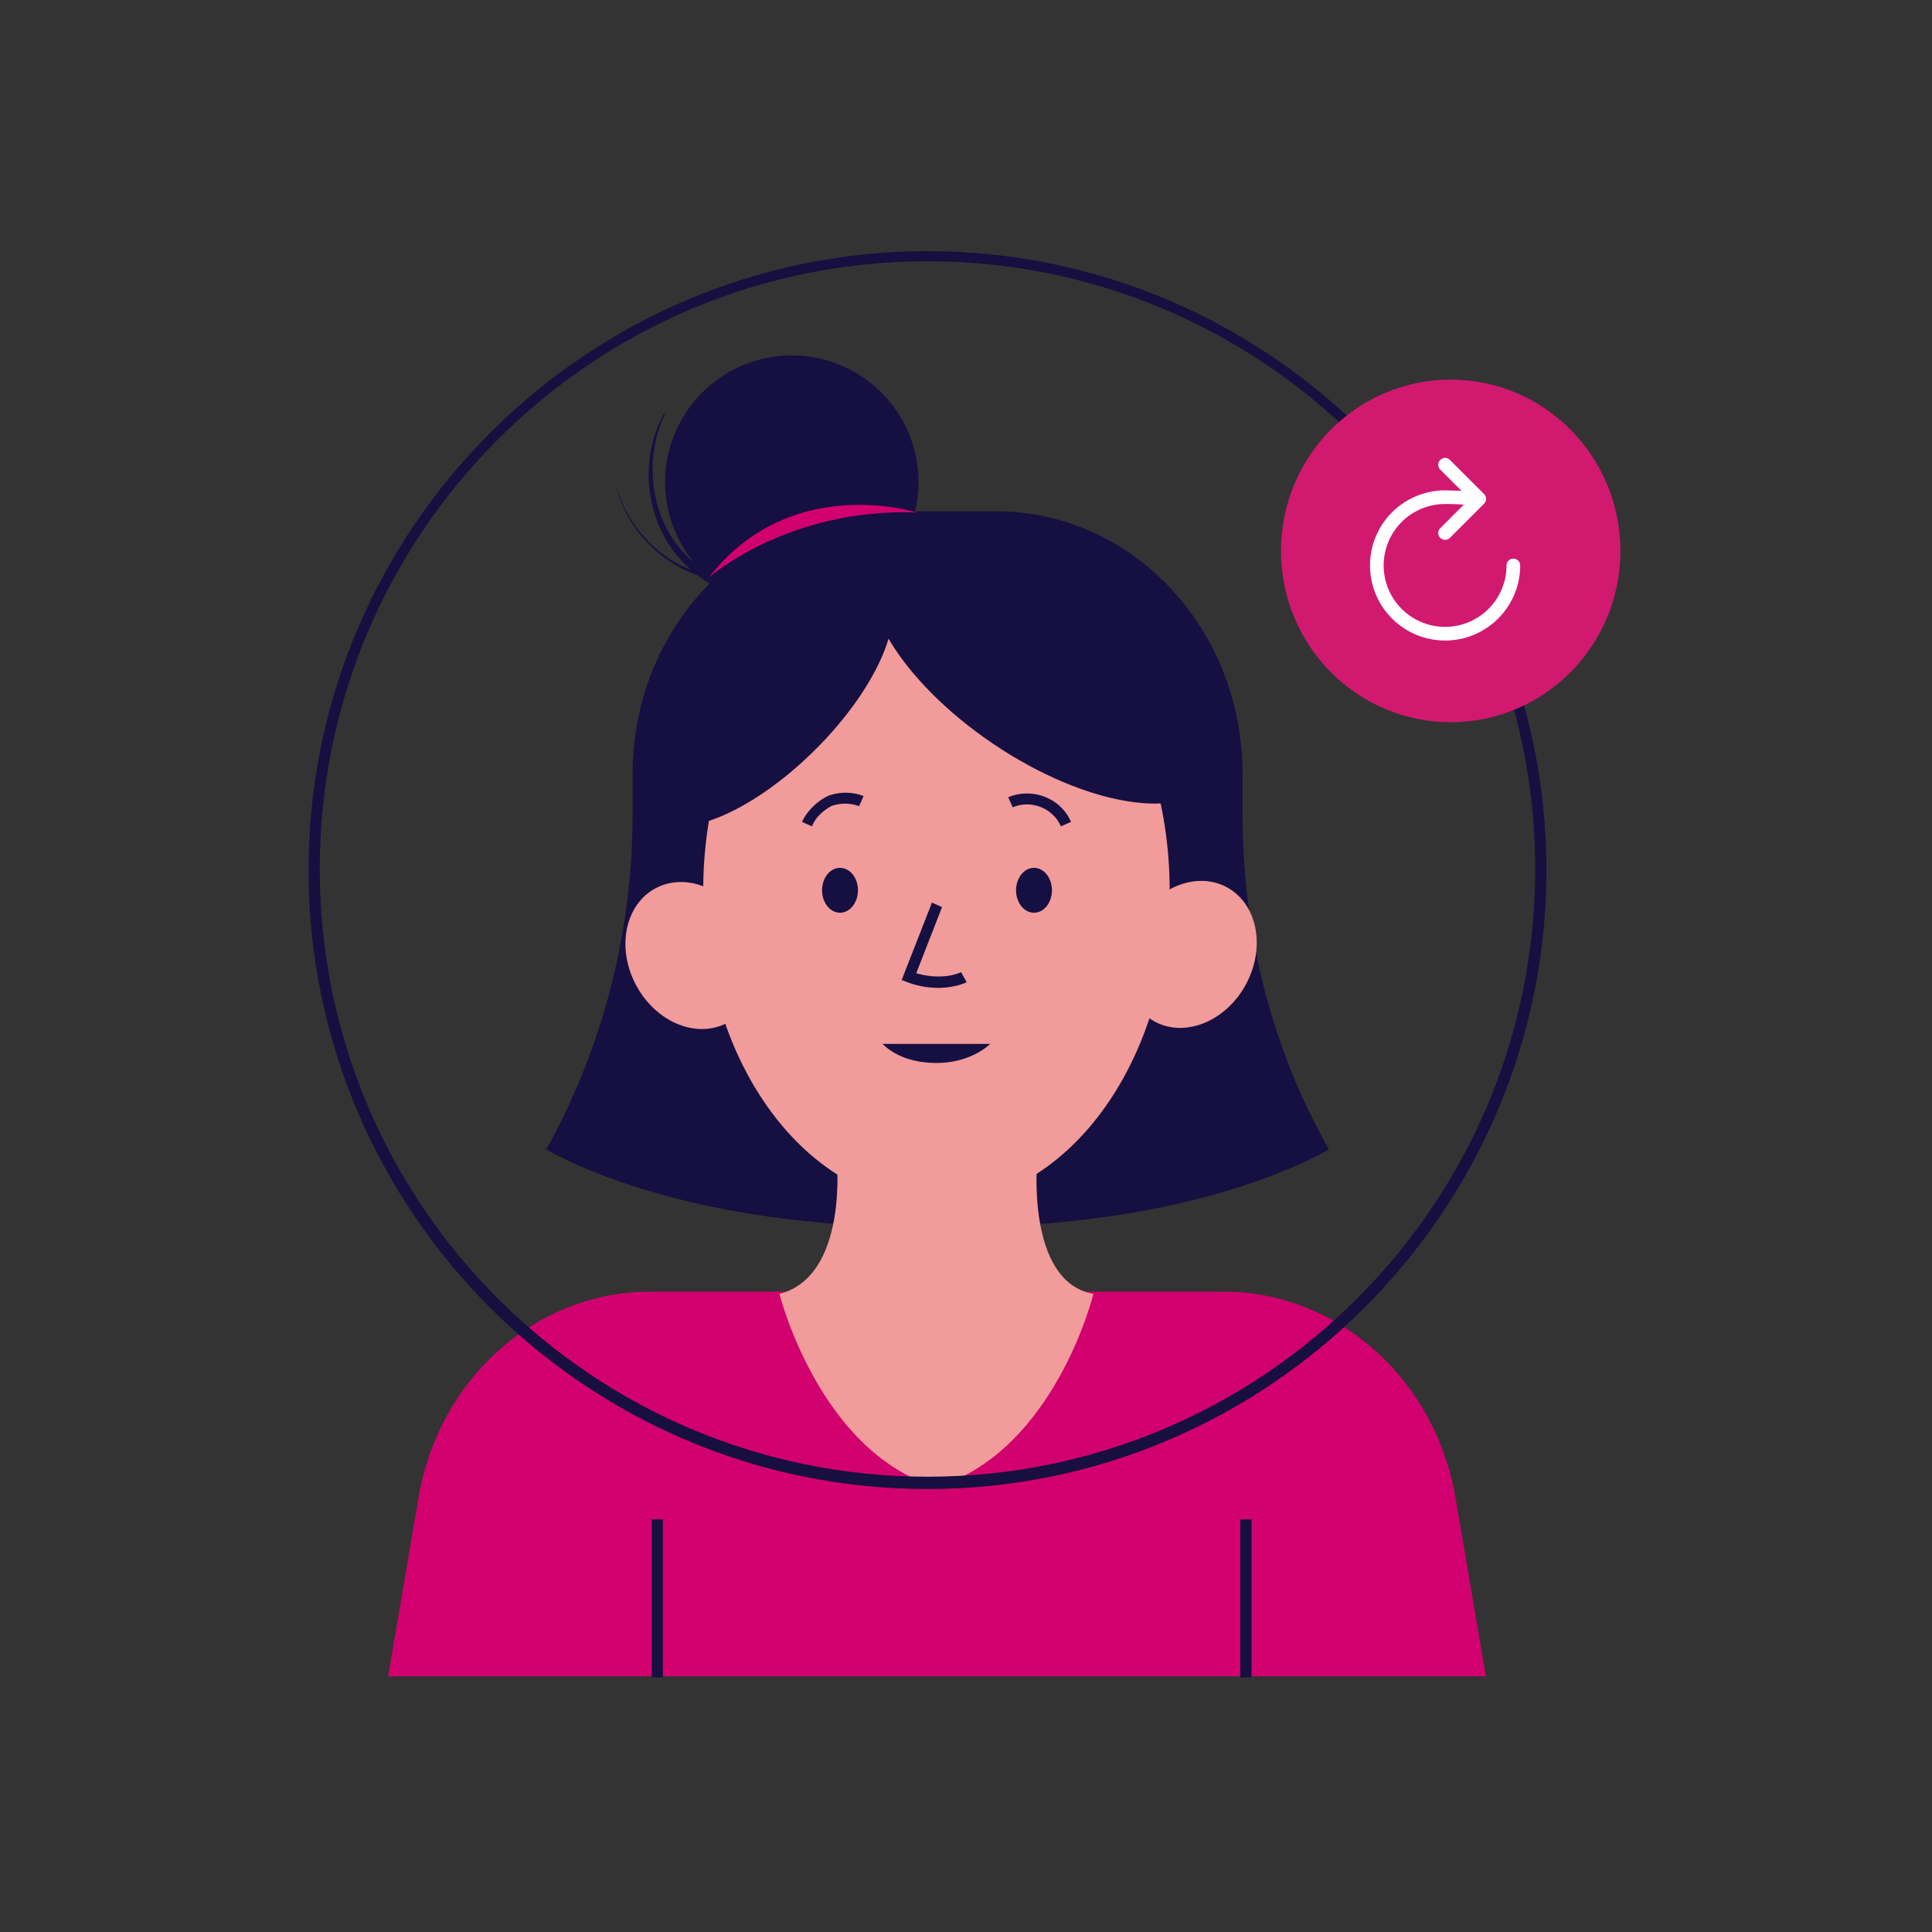 <svg xmlns="http://www.w3.org/2000/svg" width="248" height="248" fill="none" xmlns:v="https://vecta.io/nano"><rect width="100%" height="100%" fill="#333333" stroke="none"/><path d="M186.845 192.29c-2.591-15.112-14.825-26.196-29.217-26.484h-.432H83.36h-.432c-14.392.288-26.625 11.228-29.216 26.484l-3.888 22.885h33.104 74.697 33.104l-3.884-22.885z" fill="#d2006e"/><path d="M170.583 147.527l-.721-1.297c-6.908-12.666-10.363-27.058-10.363-41.738V99.31c0-18.568-14.104-33.68-31.663-33.68h-4.749-5.47-4.752c-17.415 0-31.663 15.112-31.663 33.68v5.182c0 14.68-3.599 29.075-10.363 41.738l-.72 1.297s16.839 10.507 50.375 9.93c33.248.577 50.09-9.93 50.09-9.93z" fill="#160f41"/><path d="M120.205 154.581c16.533 0 29.937-18.043 29.937-40.3s-13.404-40.3-29.937-40.3-29.937 18.043-29.937 40.3 13.403 40.3 29.937 40.3z" fill="#f29b9b"/><path d="M120.493 126.803c-1.152 0-2.446-.144-4.028-.721l-.721-.288 3.885-9.931 1.294.577-3.311 8.492c3.599 1.009 5.758-.144 5.758-.144l.72 1.297c.003-.003-1.435.718-3.597.718zm-.289 9.643c2.879 0 5.326-1.008 6.908-2.446h-13.819c1.588 1.582 4.035 2.446 6.911 2.446zm-12.377-19.286c1.272 0 2.303-1.289 2.303-2.879s-1.031-2.879-2.303-2.879-2.302 1.289-2.302 2.879 1.031 2.879 2.302 2.879zm-3.596-11.083l-1.294-.577a7.38 7.38 0 0 1 3.311-3.311c1.438-.576 3.167-.576 4.605 0l-.576 1.297a5.16 5.16 0 0 0-3.6 0c-1.008.576-2.014 1.438-2.446 2.591zm28.498 11.083c1.272 0 2.303-1.289 2.303-2.879s-1.031-2.879-2.303-2.879-2.302 1.289-2.302 2.879 1.03 2.879 2.302 2.879zm3.454-11.084c-1.009-2.302-3.744-3.455-6.191-2.446l-.576-1.297c3.167-1.297 6.764.144 8.061 3.167l-1.294.576z" fill="#160f41"/><path d="M159.962 126.301c2.542-4.771 1.417-10.335-2.512-12.428s-9.175.077-11.716 4.848-1.417 10.334 2.512 12.427 9.175-.077 11.716-4.847zm-66.604 4.993c3.929-2.093 5.054-7.657 2.513-12.428s-7.787-6.941-11.716-4.847-5.054 7.657-2.513 12.427 7.787 6.941 11.716 4.848z" fill="#f29b9b"/><g fill="#160f41"><path d="M155.883 100.033c3.731-5.537-2.918-16.543-14.85-24.583s-24.629-10.069-28.36-4.532 2.917 16.544 14.849 24.584 24.63 10.069 28.361 4.532z"/><path d="M104.664 96.22c8.22-8.193 12.11-17.618 8.688-21.052s-12.861.424-21.082 8.616-12.11 17.618-8.688 21.052 12.861-.424 21.082-8.616z"/></g><path d="M133.158 148.679h-10.507-4.749-10.507s1.582 15.112-7.341 17.415c0 0 5.038 20.15 20.006 24.755h.288c15.113-4.749 20.006-24.755 20.006-24.755-8.778-1.582-7.196-17.415-7.196-17.415z" fill="#f29b9b"/><g fill="#160f41"><path d="M101.64 78.154a16.27 16.27 0 0 0 16.266-16.265 16.27 16.27 0 0 0-16.266-16.265 16.27 16.27 0 0 0-16.265 16.265 16.27 16.27 0 0 0 16.265 16.265z"/><path d="M102.072 75.708c-5.614 1.153-11.801-1.297-15.256-5.902s-4.029-11.372-1.438-16.695h-.144c-2.879 5.182-2.591 12.09.864 17.127s9.931 7.916 16.121 6.908l-.147-1.438z"/><path d="M106.245 68.656c-3.743 4.461-10.219 6.476-15.833 5.037-5.758-1.438-10.363-6.476-11.513-12.233 1.009 5.902 5.614 10.94 11.513 12.666 5.758 1.582 12.522-.288 16.551-4.893l-.718-.576z"/></g><path d="M117.617 65.777s-16.121-5.182-26.626 8.349c-.003-.003 10.072-8.925 26.626-8.349z" fill="#d2006e"/><path d="M160.65 195.025h-1.439v20.294h1.439v-20.294zm-75.562 0H83.65v20.294h1.438v-20.294z" fill="#160f41"/><path d="M119.055 191.138c-43.899 0-79.45-35.695-79.45-79.45s35.695-79.447 79.45-79.447 79.45 35.695 79.45 79.45-35.695 79.447-79.45 79.447zm0-157.6c-43.035 0-78.009 34.974-78.009 78.01s34.974 78.009 78.009 78.009 78.009-34.975 78.009-78.009-34.974-78.009-78.009-78.009z" fill="#170f40"/><path d="M182.815 81.322l-7.34-7.484 3.02-3.023 4.32 4.317 12.234-12.089 3.023 3.023-15.257 15.257z" fill="#fff"/><path d="M186.216 92.706c12.031 0 21.784-9.844 21.784-21.987s-9.753-21.987-21.784-21.987-21.783 9.844-21.783 21.987 9.753 21.987 21.783 21.987z" fill="#d11970"/><path fill-rule="evenodd" d="M184.88 59.038c.343-.342.897-.342 1.239 0l4.381 4.381c.342.342.342.897 0 1.239l-4.381 4.381c-.342.342-.896.342-1.239 0s-.342-.897 0-1.239l3.017-3.017c-.511-.051-1.274-.087-2.397-.087-1.56 0-3.084.462-4.381 1.329a7.88 7.88 0 0 0-2.904 3.539c-.597 1.441-.753 3.026-.449 4.556a7.88 7.88 0 0 0 2.158 4.038c1.103 1.103 2.508 1.854 4.038 2.158s3.115.148 4.556-.449 2.672-1.608 3.538-2.904a7.88 7.88 0 0 0 1.329-4.381c0-.484.393-.876.877-.876s.876.392.876.876a9.63 9.63 0 0 1-1.625 5.355 9.64 9.64 0 0 1-4.325 3.55c-1.761.73-3.699.92-5.568.549s-3.587-1.29-4.935-2.638a9.64 9.64 0 0 1-2.638-4.935 9.63 9.63 0 0 1 .549-5.568c.729-1.761 1.964-3.266 3.549-4.325a9.64 9.64 0 0 1 5.355-1.624l2.104.058-2.724-2.724c-.342-.342-.342-.897 0-1.239z" fill="#fff"/></svg>